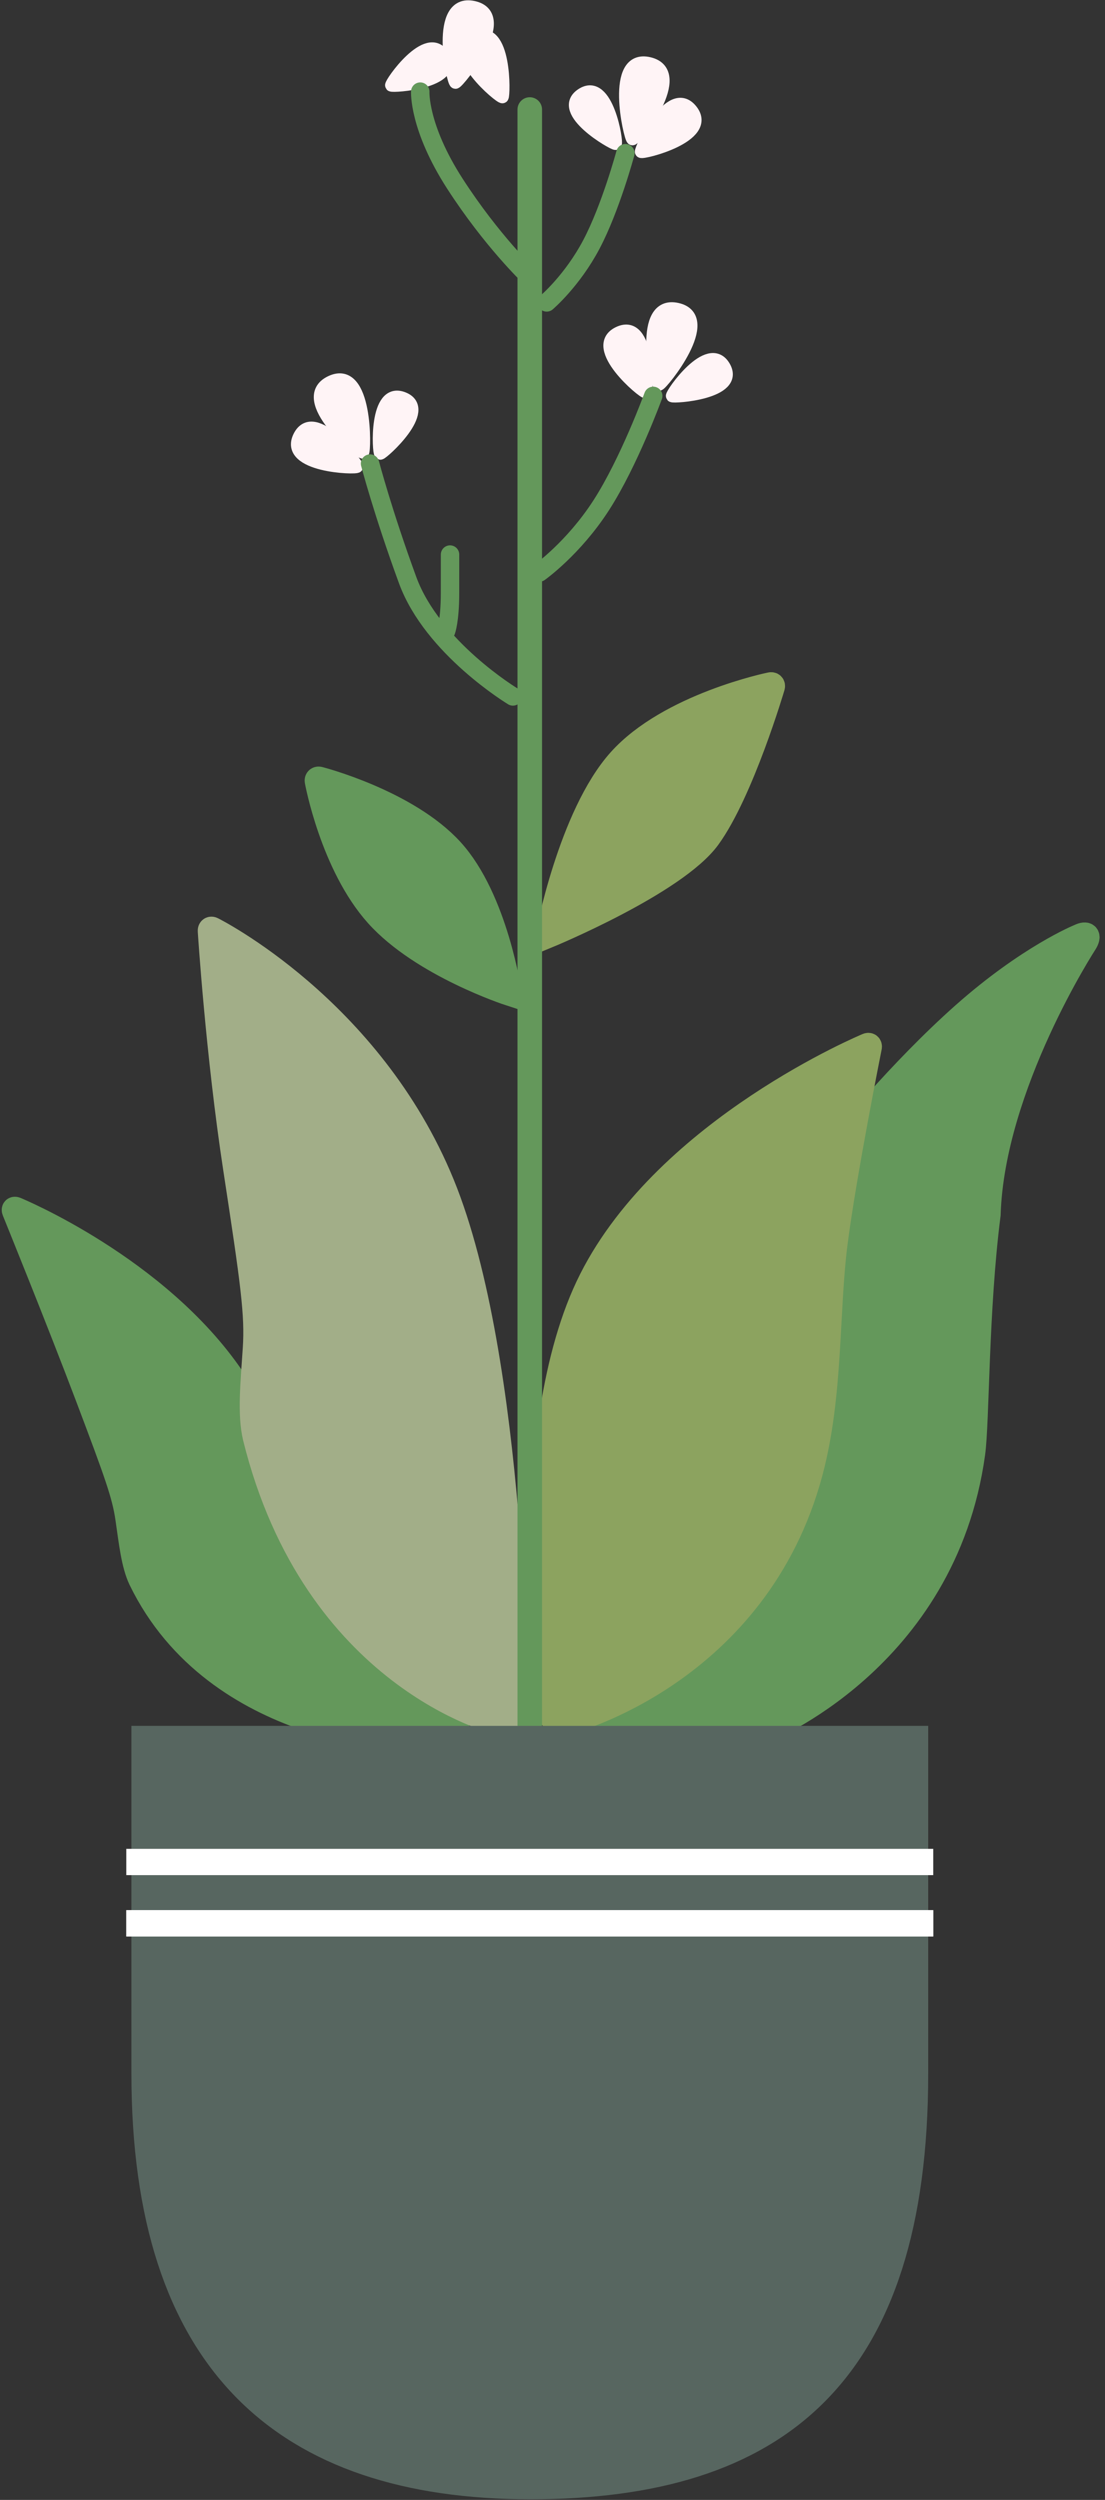 <?xml version="1.0" encoding="UTF-8"?>
<svg width="180px" height="407px" viewBox="0 0 180 407" version="1.1" xmlns="http://www.w3.org/2000/svg" xmlns:xlink="http://www.w3.org/1999/xlink">
    <rect x="0" y="0" width="180" height="407" fill="#333333" stroke="none"/>
    <!-- Generator: Sketch 43.2 (39069) - http://www.bohemiancoding.com/sketch -->
    <title>Group 2</title>
    <desc>Created with Sketch.</desc>
    <defs>
        <rect id="path-1" x="18.574" y="310.99" width="131.446" height="4.28"></rect>
    </defs>
    <g id="Page-1" stroke="none" stroke-width="1" fill="none" fill-rule="evenodd">
        <g id="Desktop-Landscape" transform="translate(-364, -222)">
            <g id="Group-2" transform="translate(366, 222)">
                <path d="M104.799,279.371 C106.442,279.562 109.089,279.422 110.69,279.001 C110.69,279.001 141.949,273.312 152.958,241.096 C154.63,236.202 157.947,218.207 162.848,203.409 C167.486,182.901 186.765,162.992 186.765,162.992 C187.696,161.982 187.366,161.416 186.034,161.766 C186.034,161.766 177.322,163.462 165.142,170.647 C152.963,177.832 141.483,187.545 141.483,187.545 C141.483,187.545 122.542,202.256 119.48,207.375 C109.91,223.374 75.843,247.323 75.526,262.153 C75.21,276.983 104.799,279.371 104.799,279.371 Z" id="Oval-2" stroke="#64985B" stroke-width="4" fill="#64985B" transform="translate(131.466, 220.547) rotate(-11) translate(-131.466, -220.547) "></path>
                <path d="M91.449,155.498 C91.449,155.498 110.19,143.144 114.096,134.782 C118.003,126.42 119.688,108.697 119.688,108.697 C119.716,108.423 119.534,108.289 119.27,108.404 C119.27,108.404 103.744,114.842 97.536,125.221 C91.328,135.6 91.449,155.498 91.449,155.498 Z" id="Oval-2" stroke="#8CA35F" stroke-width="4" fill="#8CA35F" transform="translate(105.573, 131.921) rotate(11) translate(-105.573, -131.921) "></path>
                <path d="M83.751,276.346 C83.806,277.99 85.166,279.027 86.767,278.607 C86.767,278.607 118.027,272.917 129.035,240.702 C133.22,228.457 133.413,214.974 135.637,203.85 C137.861,192.727 143.423,172.438 143.423,172.438 C143.496,172.173 143.337,172.032 143.084,172.122 C143.084,172.122 109.714,183.311 95.557,206.981 C81.4,230.65 83.751,276.346 83.751,276.346 Z" id="Oval-2" stroke="#8CA35F" stroke-width="4" fill="#8CA35F" transform="translate(113.532, 225.425) rotate(-4) translate(-113.532, -225.425) "></path>
                <path d="M28.123,286.699 C29.632,287.373 32.145,287.532 33.704,287.009 C33.704,287.009 64.566,278.89 70.434,251.061 C70.972,248.374 70.47,244.814 70.079,240.915 C69.689,237.017 70.051,233.486 71.606,220.247 C73.16,207.007 75.892,187.867 75.892,187.867 C75.931,187.593 75.785,187.505 75.569,187.669 C75.569,187.669 55.535,202.411 47.989,222.857 C43.61,234.723 14.922,252.159 11.7,265.683 C8.477,279.206 28.123,286.699 28.123,286.699 Z" id="Oval-2" stroke="#64985B" stroke-width="4" fill="#64985B" transform="translate(43.626, 237.474) scale(-1, 1) rotate(14) translate(-43.626, -237.474) "></path>
                <path d="M34.579,279.174 C34.615,280.828 35.91,281.749 37.46,281.156 C37.46,281.156 67.104,272.98 75.453,233.389 C76.217,229.567 75.503,224.502 74.948,218.956 C74.392,213.41 74.907,208.387 77.119,189.552 C79.331,170.717 79.903,150.725 79.903,150.725 C79.912,150.449 79.726,150.332 79.49,150.468 C79.49,150.468 54.257,164.177 43.521,193.266 C32.786,222.354 34.579,279.174 34.579,279.174 Z" id="Oval-2" stroke="#A2AE88" stroke-width="4" fill="#A2AE88" transform="translate(57.188, 215.908) scale(-1, 1) rotate(2) translate(-57.188, -215.908) "></path>
                <path d="M53.227,164.422 C53.227,164.422 66.28,157.186 71.921,147.781 C77.562,138.376 77.399,124.496 77.399,124.496 C77.4,124.225 77.205,124.101 76.952,124.227 C76.952,124.227 63.648,130.548 58.047,139.739 C52.446,148.93 53.227,164.422 53.227,164.422 Z" id="Oval-2" stroke="#64985B" stroke-width="4" fill="#64985B" transform="translate(65.295, 144.291) scale(-1, 1) rotate(11) translate(-65.295, -144.291) "></path>
                <path d="M73.222,90.693 C73.222,90.693 72.11,92.009 70.673,96.427 C69.235,100.845 68.742,102.361 68.742,102.361" id="Line" stroke="#64985B" stroke-width="3" stroke-linecap="round" transform="translate(70.982, 96.527) scale(-1, -1) rotate(-18) translate(-70.982, -96.527) "></path>
                <path d="M84.297,281.745 L84.297,17.832" id="Line" stroke="#64985B" stroke-width="4" stroke-linecap="round"></path>
                <path d="M84.4,404.998 C124.643,404.998 147.3,386.737 147.3,337.601 C147.3,320.359 147.3,282.88 147.3,282.88 C147.3,282.88 109.588,282.88 84.4,282.88 C59.217,282.88 21.309,282.88 21.309,282.88 C21.309,282.88 21.309,296.541 21.309,337.601 C21.309,384.58 44.157,404.998 84.4,404.998 Z" id="Oval-4" stroke="#576660" stroke-width="3.8" fill="#576660"></path>
                <rect id="Rectangle-8" fill="#FFFFFF" x="18.574" y="301.004" width="131.446" height="4.28"></rect>
                <g id="Rectangle-8">
                    <use fill="#FFFFFF" fill-rule="evenodd" xlink:href="#path-1"></use>
                    <rect stroke="#FFFFFF" stroke-width="1" x="19.074" y="311.49" width="130.446" height="3.28"></rect>
                </g>
                <g id="Group" transform="translate(95.727, 49.403)" stroke="#FFF4F6" stroke-width="2" fill="#FFF4F6">
                    <path d="M11.052,0.733 C11.487,0.834 17.707,13.437 11.161,13.389 C4.614,13.341 10.617,0.633 11.052,0.733 Z" id="Triangle-2" transform="translate(11.131, 7.061) scale(1, -1) rotate(-13) translate(-11.131, -7.061) "></path>
                    <path d="M5.206,4.261 C5.572,4.345 10.809,14.954 5.298,14.913 C-0.212,14.873 4.84,4.177 5.206,4.261 Z" id="Triangle-2" transform="translate(5.273, 9.587) scale(1, -1) rotate(25) translate(-5.273, -9.587) "></path>
                    <path d="M15.949,7.807 C16.285,7.884 21.093,17.623 16.034,17.586 C10.975,17.55 15.613,7.729 15.949,7.807 Z" id="Triangle-2" transform="translate(16.011, 12.696) scale(1, -1) rotate(-60) translate(-16.011, -12.696) "></path>
                </g>
                <g id="Group" transform="translate(55.465, 69.631) rotate(-38) translate(-55.465, -69.631) translate(44.661, 60.628)" stroke="#FFF4F6" stroke-width="2" fill="#FFF4F6">
                    <path d="M11.052,0.733 C11.487,0.834 17.707,13.437 11.161,13.389 C4.614,13.341 10.617,0.633 11.052,0.733 Z" id="Triangle-2" transform="translate(11.131, 7.061) scale(1, -1) rotate(-13) translate(-11.131, -7.061) "></path>
                    <path d="M5.206,4.261 C5.572,4.345 10.809,14.954 5.298,14.913 C-0.212,14.873 4.84,4.177 5.206,4.261 Z" id="Triangle-2" transform="translate(5.273, 9.587) scale(1, -1) rotate(25) translate(-5.273, -9.587) "></path>
                    <path d="M15.949,7.807 C16.285,7.884 21.093,17.623 16.034,17.586 C10.975,17.55 15.613,7.729 15.949,7.807 Z" id="Triangle-2" transform="translate(16.011, 12.696) scale(1, -1) rotate(-60) translate(-16.011, -12.696) "></path>
                </g>
                <g id="Group" transform="translate(101.801, 18.36) scale(-1, 1) rotate(-26) translate(-101.801, -18.36) translate(90.997, 9.357)" stroke="#FFF4F6" stroke-width="2" fill="#FFF4F6">
                    <path d="M11.052,0.733 C11.487,0.834 17.707,13.437 11.161,13.389 C4.614,13.341 10.617,0.633 11.052,0.733 Z" id="Triangle-2" transform="translate(11.131, 7.061) scale(1, -1) rotate(-13) translate(-11.131, -7.061) "></path>
                    <path d="M5.206,4.261 C5.572,4.345 10.809,14.954 5.298,14.913 C-0.212,14.873 4.84,4.177 5.206,4.261 Z" id="Triangle-2" transform="translate(5.273, 9.587) scale(1, -1) rotate(25) translate(-5.273, -9.587) "></path>
                    <path d="M15.949,7.807 C16.285,7.884 21.093,17.623 16.034,17.586 C10.975,17.55 15.613,7.729 15.949,7.807 Z" id="Triangle-2" transform="translate(16.011, 12.696) scale(1, -1) rotate(-60) translate(-16.011, -12.696) "></path>
                </g>
                <path d="M73.616,0.986 C74.051,1.086 80.271,13.689 73.725,13.641 C67.178,13.593 73.181,0.885 73.616,0.986 Z" id="Triangle-2" stroke="#FFF4F6" stroke-width="2" fill="#FFF4F6" transform="translate(73.695, 7.313) scale(1, -1) rotate(-13) translate(-73.695, -7.313) "></path>
                <path d="M77.601,5.631 C77.967,5.716 83.203,16.324 77.693,16.284 C72.182,16.244 77.235,5.547 77.601,5.631 Z" id="Triangle-2" stroke="#FFF4F6" stroke-width="2" fill="#FFF4F6" transform="translate(77.668, 10.957) scale(1, -1) rotate(25) translate(-77.668, -10.957) "></path>
                <path d="M65.936,6.628 C66.272,6.705 71.079,16.445 66.02,16.408 C60.961,16.371 65.6,6.551 65.936,6.628 Z" id="Triangle-2" stroke="#FFF4F6" stroke-width="2" fill="#FFF4F6" transform="translate(65.997, 11.518) scale(1, -1) rotate(-60) translate(-65.997, -11.518) "></path>
                <path d="M98.344,24.251 C98.344,24.251 94.648,28.254 92.262,34.529 C89.877,40.804 88.583,49.924 88.583,49.924" id="Line" stroke="#64985B" stroke-width="3" stroke-linecap="round" transform="translate(93.464, 37.088) scale(-1, -1) rotate(7) translate(-93.464, -37.088) "></path>
                <path d="M101.217,62.842 C101.217,62.842 96.614,67.827 93.642,75.642 C90.671,83.457 89.061,94.815 89.061,94.815" id="Line" stroke="#64985B" stroke-width="3" stroke-linecap="round" transform="translate(95.139, 78.828) scale(-1, -1) rotate(12) translate(-95.139, -78.828) "></path>
                <path d="M82.259,13.955 C82.259,13.955 76.952,20.412 72.147,30.322 C67.342,40.233 68.354,45.926 68.354,45.926" id="Line" stroke="#64985B" stroke-width="3" stroke-linecap="round" transform="translate(75.262, 29.94) scale(1, -1) rotate(7) translate(-75.262, -29.94) "></path>
                <path d="M79.156,74.195 C79.156,74.195 67.114,83.622 64.442,95.074 C61.77,106.526 60.677,114.661 60.677,114.661" id="Line" stroke="#64985B" stroke-width="3" stroke-linecap="round" transform="translate(69.916, 94.428) scale(1, -1) rotate(7) translate(-69.916, -94.428) "></path>
            </g>
        </g>
    </g>
</svg>